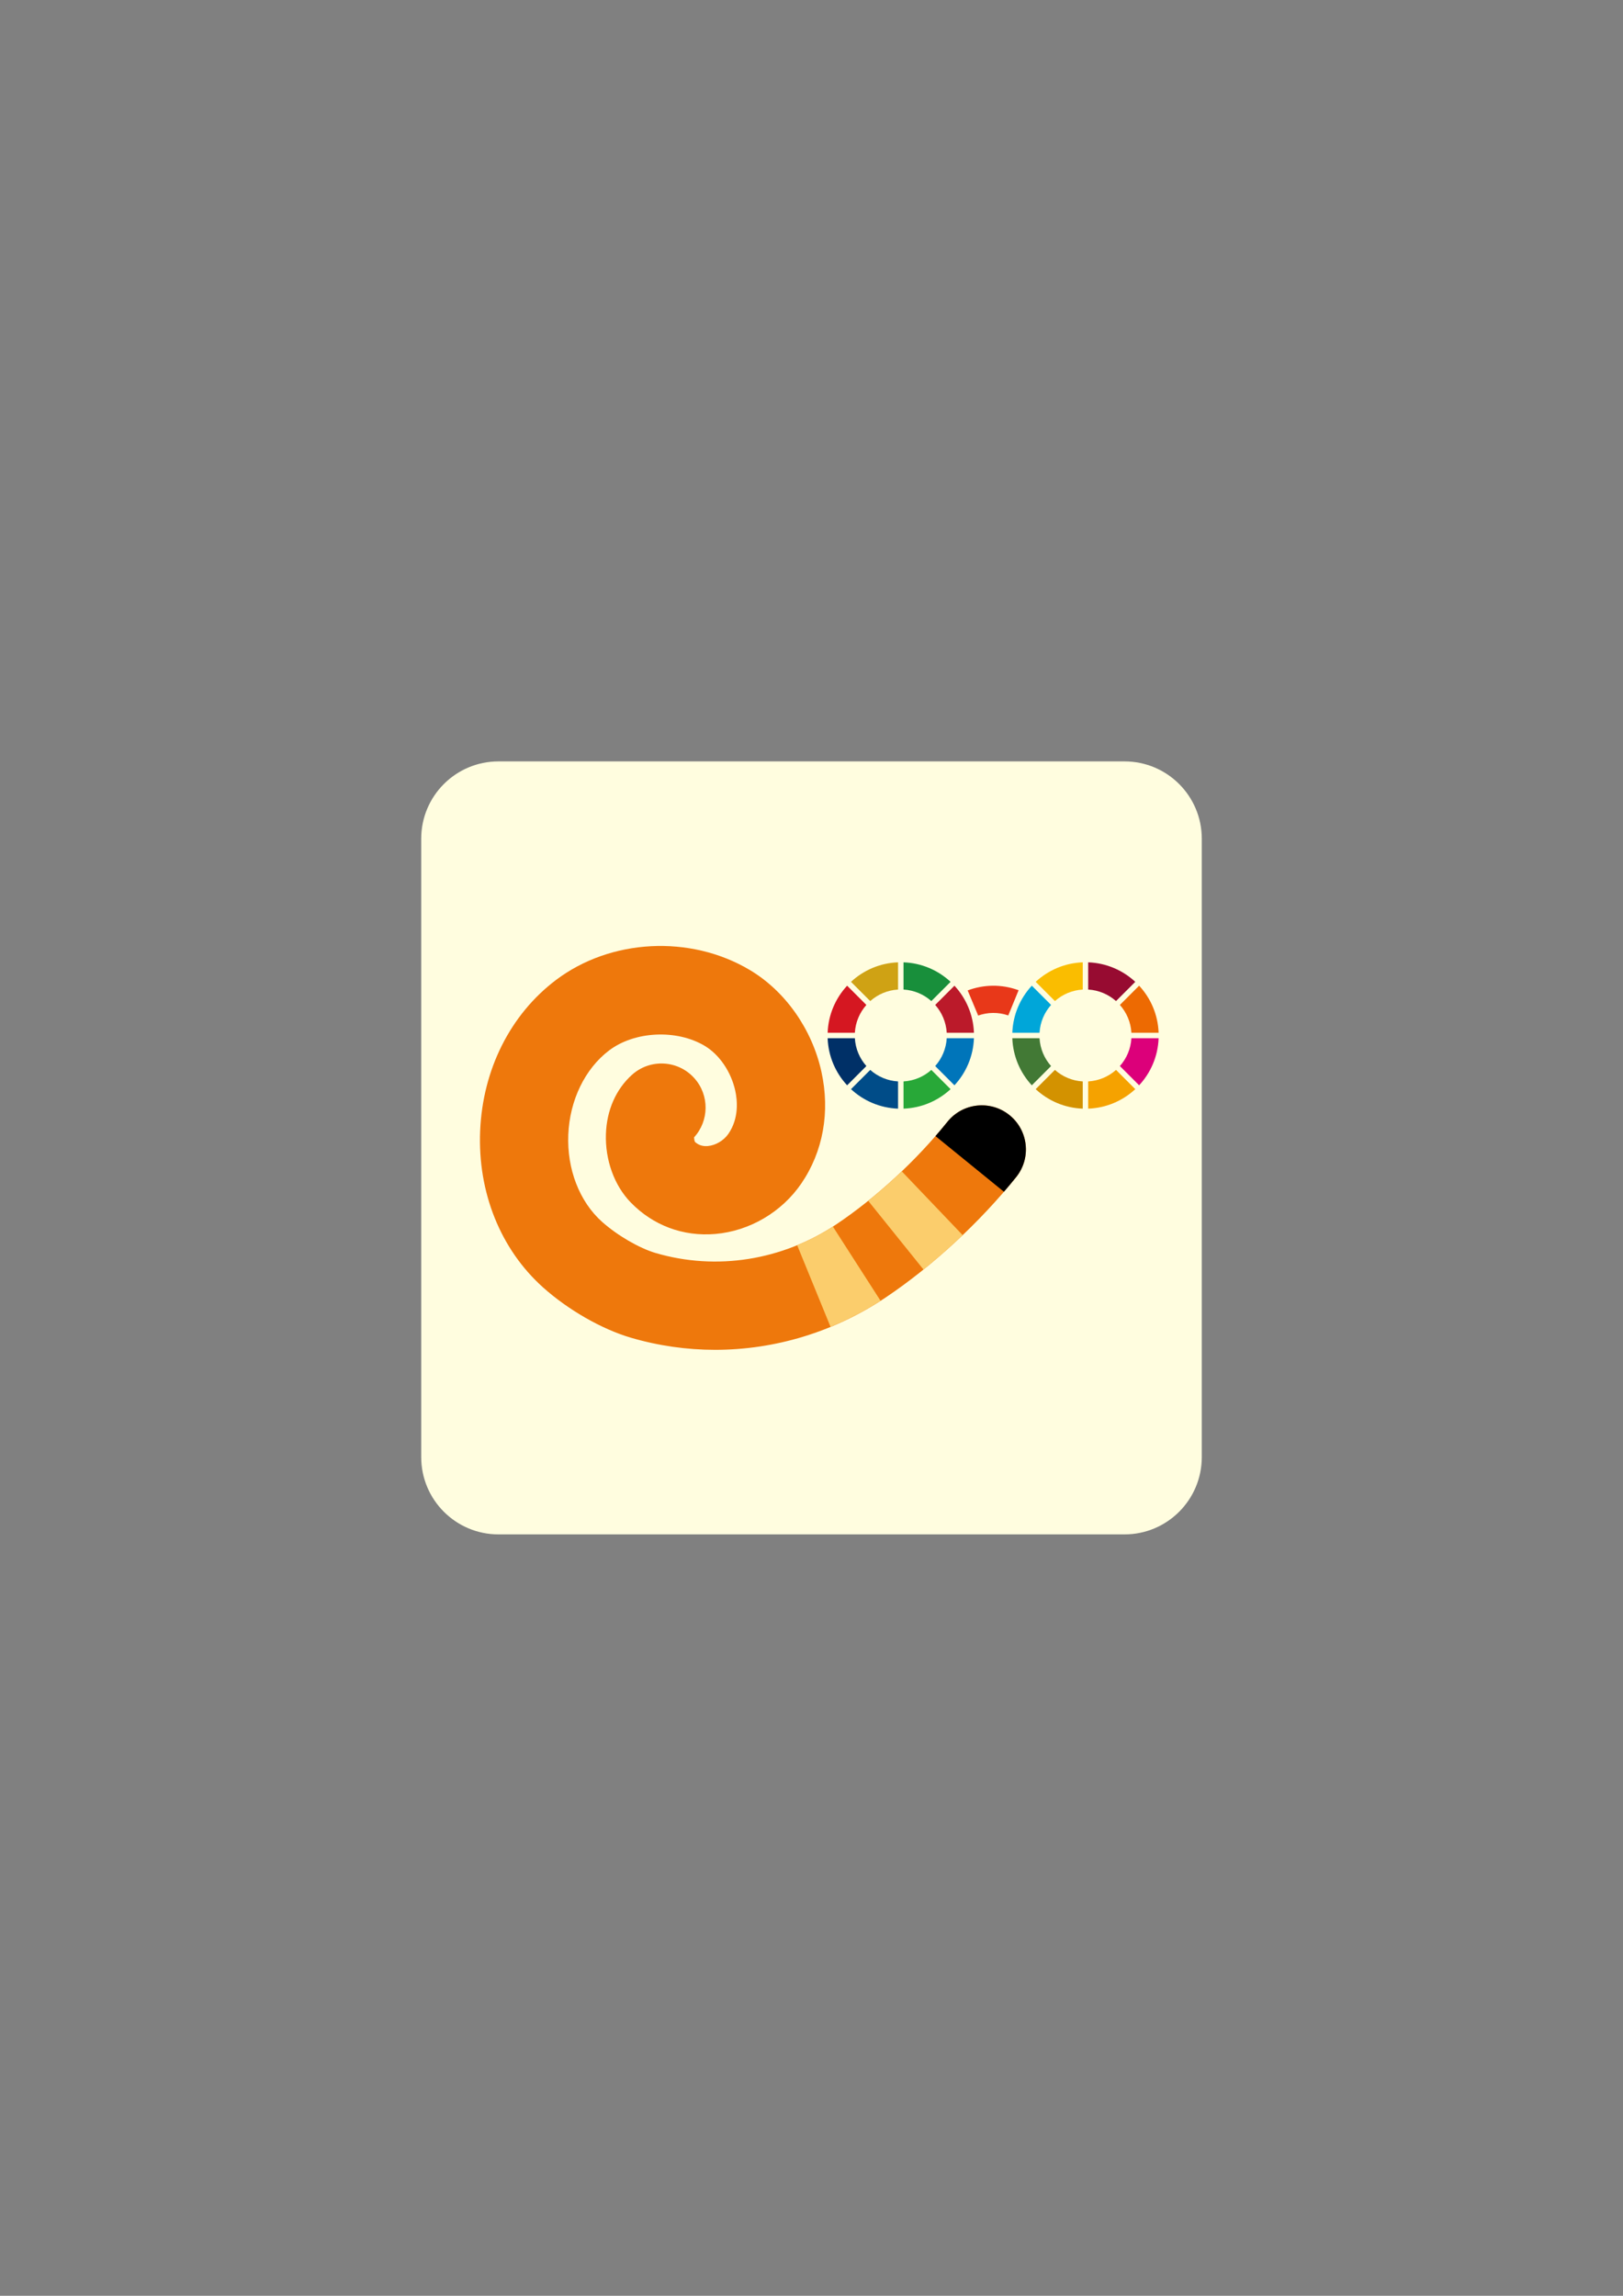 <?xml version="1.0" encoding="utf-8"?>
<!-- Generator: Adobe Illustrator 16.0.3, SVG Export Plug-In . SVG Version: 6.00 Build 0)  -->
<!DOCTYPE svg PUBLIC "-//W3C//DTD SVG 1.1//EN" "http://www.w3.org/Graphics/SVG/1.1/DTD/svg11.dtd">
<svg version="1.1" id="調整済" xmlns="http://www.w3.org/2000/svg" xmlns:xlink="http://www.w3.org/1999/xlink" x="0px" y="0px"
	 width="595.28px" height="841.89px" viewBox="0 0 595.28 841.89" enable-background="new 0 0 595.28 841.89" xml:space="preserve">
<rect x="0" y="0" width="595.28" height="841.89" fill="#808080" stroke="none"/>
<g>
	<rect id="四角" x="154.491" y="279.213" display="none" fill="#FFFDDF" width="286.298" height="283.464"/>
	<path id="角丸" fill="#FFFDDF" d="M440.789,534.331c0,15.655-12.689,28.346-28.346,28.346H182.837
		c-15.655,0-28.346-12.69-28.346-28.346V307.56c0-15.656,12.69-28.347,28.346-28.347h229.606c15.656,0,28.346,12.69,28.346,28.347
		V534.331z"/>
	<g id="_x31_set">
		<g id="glocal-mark_x5F_110_xFF05_">
			<path fill="#004C88" d="M319.185,392.347l-7.058,7.058c4.564,4.238,10.604,6.906,17.262,7.15v-9.981
				C325.481,396.345,321.932,394.788,319.185,392.347"/>
			<path fill="#BB1A2A" d="M347.238,378.725h9.98c-0.244-6.659-2.912-12.698-7.15-17.262l-7.058,7.058
				C345.451,371.269,347.009,374.818,347.238,378.725"/>
			<path fill="#003067" d="M313.542,380.727h-9.98c0.243,6.66,2.912,12.698,7.149,17.262l7.058-7.058
				C315.328,388.185,313.77,384.634,313.542,380.727"/>
			<path fill="#188F3B" d="M341.594,367.104l7.06-7.057c-4.565-4.238-10.604-6.906-17.263-7.15v9.98
				C335.299,363.106,338.849,364.664,341.594,367.104"/>
			<path fill="#CFA214" d="M329.389,362.878v-9.98c-6.658,0.243-12.698,2.912-17.262,7.15l7.059,7.057
				C321.932,364.664,325.481,363.106,329.389,362.878"/>
			<path fill="#D51721" d="M317.769,368.521l-7.058-7.059c-4.237,4.563-6.906,10.604-7.149,17.262h9.98
				C313.771,374.818,315.327,371.269,317.769,368.521"/>
			<path fill="#28A838" d="M331.391,396.573v9.981c6.659-0.244,12.697-2.913,17.262-7.15l-7.059-7.057
				C338.849,394.788,335.299,396.345,331.391,396.573"/>
			<path fill="#0075BA" d="M343.01,390.931l7.058,7.058c4.239-4.563,6.907-10.603,7.151-17.261h-9.98
				C347.008,384.634,345.452,388.183,343.01,390.931"/>
			<path fill="#D39200" d="M386.922,392.347l-7.058,7.058c4.563,4.238,10.603,6.906,17.262,7.15v-9.981
				C393.219,396.345,389.669,394.788,386.922,392.347"/>
			<path fill="#ED6A02" d="M414.975,378.725h9.98c-0.244-6.659-2.913-12.698-7.149-17.262l-7.058,7.058
				C413.188,371.269,414.746,374.818,414.975,378.725"/>
			<path fill="#427935" d="M381.277,380.727h-9.979c0.244,6.66,2.914,12.698,7.15,17.262l7.058-7.058
				C383.065,388.185,381.508,384.634,381.277,380.727"/>
			<path fill="#970B31" d="M409.332,367.104l7.058-7.057c-4.563-4.238-10.603-6.906-17.263-7.15v9.98
				C403.035,363.106,406.584,364.664,409.332,367.104"/>
			<path fill="#FABD00" d="M397.126,362.878v-9.98c-6.659,0.243-12.698,2.912-17.262,7.15l7.058,7.057
				C389.669,364.664,393.219,363.106,397.126,362.878"/>
			<path fill="#00A6D9" d="M385.506,368.521l-7.058-7.059c-4.236,4.563-6.906,10.604-7.15,17.262h9.979
				C381.508,374.818,383.065,371.269,385.506,368.521"/>
			<path fill="#F5A200" d="M399.127,396.573v9.981c6.66-0.244,12.699-2.913,17.263-7.15l-7.058-7.057
				C406.584,394.788,403.035,396.345,399.127,396.573"/>
			<path fill="#DC007A" d="M410.748,390.931l7.058,7.058c4.237-4.563,6.905-10.603,7.149-17.261h-9.98
				C414.746,384.634,413.188,388.183,410.748,390.931"/>
			<path fill="#E83819" d="M369.815,372.364l3.784-9.234c-6.255-2.3-12.854-2.12-18.684,0.07l3.854,9.207
				C362.239,371.19,366.114,371.095,369.815,372.364"/>
		</g>
		<g id="happy-logo_x5F_100_xFF05_">
			<path fill="#EE780C" d="M262.314,494.992c-10.39,0-20.811-1.47-30.977-4.458c-10.631-3.124-22.954-10.187-32.163-18.432
				c-15.587-13.959-23.994-34.858-23.069-57.34c0.93-22.523,11.054-42.701,27.777-55.36c20.046-15.176,49.292-16.697,71.122-3.698
				c13.012,7.745,22.832,21.688,26.272,37.291c3.248,14.75,0.628,29.317-7.378,41.019c-7.19,10.507-18.988,17.422-31.56,18.497
				c-11.771,1.002-22.792-3.106-31.02-11.58c-6.018-6.195-9.41-15.592-9.079-25.138c0.302-8.708,3.703-16.403,9.576-21.668
				c6.654-5.963,16.884-5.406,22.848,1.248c5.598,6.246,5.449,15.64-0.092,21.702c0.009,0.532,0.126,1.208,0.298,1.641
				c0.916,0.846,2.365,1.754,4.712,1.553c2.911-0.25,5.898-2.027,7.611-4.53c3.921-5.729,3.237-12.346,2.48-15.779
				c-1.528-6.936-5.828-13.239-11.224-16.451c-10.294-6.129-25.686-5.385-35.037,1.694c-8.856,6.705-14.455,18.252-14.976,30.893
				c-0.519,12.601,4.089,24.524,12.324,31.9c5.582,4.999,13.681,9.724,19.695,11.491c22.345,6.564,46.516,2.728,66.315-10.531
				c14.495-9.704,29.335-23.396,40.709-37.567c5.593-6.968,15.779-8.083,22.747-2.488c6.967,5.595,8.082,15.777,2.486,22.745
				c-13.348,16.631-30.823,32.741-47.939,44.201C305.926,488.466,284.194,494.991,262.314,494.992z"/>
			<path fill="#FBCD6C" d="M330.752,429.543c-3.993,3.813-8.138,7.45-12.314,10.813l20.288,25.21
				c4.885-3.933,9.721-8.176,14.372-12.615L330.752,429.543z M292.376,456.617l12.247,29.952c6.384-2.609,12.56-5.821,18.356-9.545
				L305.486,449.8C301.346,452.459,296.934,454.753,292.376,456.617z"/>
			<path d="M370.229,408.899c-6.968-5.595-17.154-4.479-22.747,2.488c-1.405,1.752-2.864,3.496-4.371,5.227l25.11,20.419
				c1.541-1.787,3.046-3.584,4.494-5.389C378.312,424.677,377.196,414.494,370.229,408.899z"/>
		</g>
	</g>
</g>
</svg>
